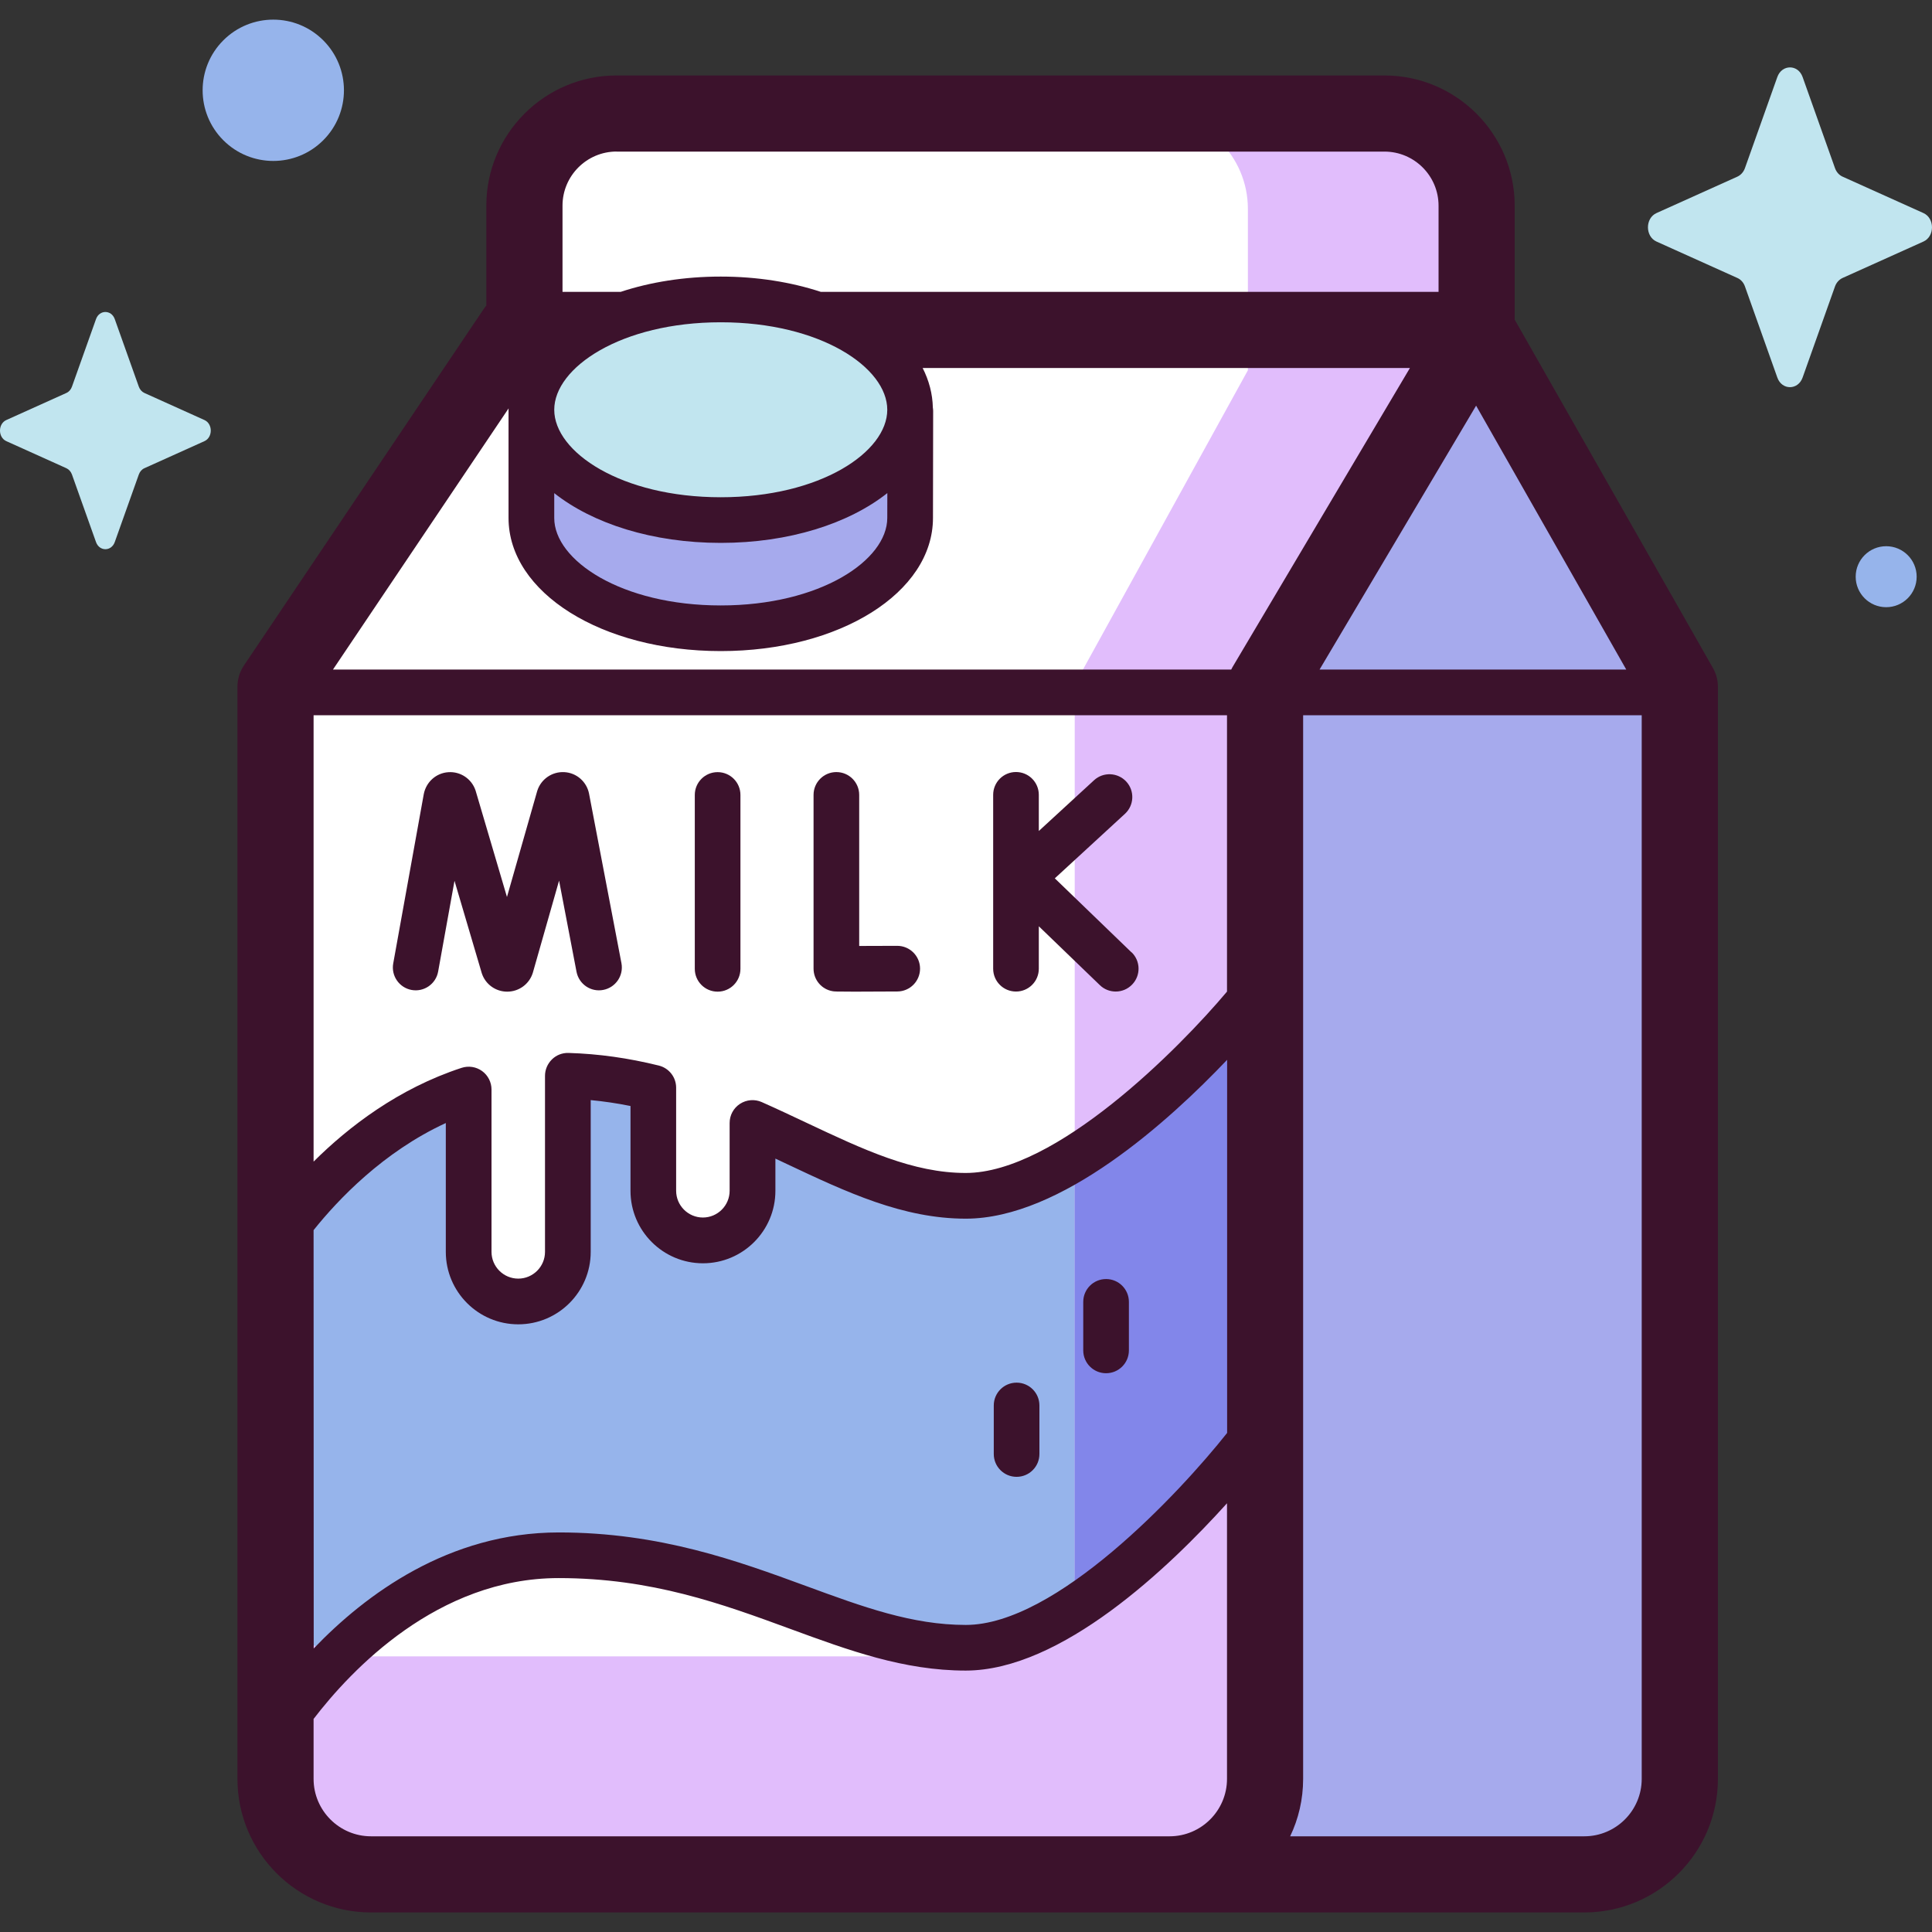 <!-- Generated by IcoMoon.io -->
<svg version="1.1" xmlns="http://www.w3.org/2000/svg" width="32" height="32" viewBox="0 0 32 32">
<rect x="0" y="0" width="32" height="32" fill="#333333" stroke="none"/>
<title>milk-box</title>
<path fill="#a6aaed" d="M24.46 5.465l-3.491 5.91v18.474l-1.597 1.197h6.869c0.873 0 1.581-0.708 1.581-1.581v-18.089z"></path>
<path fill="#fff" d="M24.458 5.468l0.002-0.004h-0.002v-2.058c0-0.843-0.683-1.526-1.526-1.526h-12.719c-0.843 0-1.526 0.683-1.526 1.526v2.058h-0.148l-3.975 5.91v18.089c0 0.873 0.708 1.581 1.581 1.581h13.227c0.873 0 1.581-0.708 1.581-1.581v-18.089z"></path>
<path fill="#96b4eb" d="M4.529 28.766s1.762-3.007 4.725-3.007 4.648 1.532 6.742 1.532 4.733-3.462 4.733-3.462v-7.302s-2.639 3.279-4.733 3.279c-1.196 0-2.275-0.649-3.532-1.206v1.123c0 0.454-0.368 0.821-0.821 0.821s-0.821-0.368-0.821-0.821v-1.707c-0.441-0.109-0.91-0.183-1.415-0.198v2.916c0 0.454-0.368 0.821-0.821 0.821s-0.821-0.368-0.821-0.821v-2.689c-2.070 0.676-3.233 2.605-3.233 2.605z"></path>
<path fill="#e1bdfc" d="M24.811 3.461c0-0.873-0.707-1.58-1.58-1.58h-4.142c0.873 0 1.58 0.707 1.58 1.58v2.672l-2.868 5.204v14.74c0 0.75-0.572 1.358-1.277 1.358h-10.683c-0.705 0-1.277-0.608-1.277-1.358v3.387c0 0.873 0.708 1.581 1.581 1.581h13.227c0.873 0 1.581-0.708 1.581-1.581v-18.089l2.581-4.35z"></path>
<path fill="#8286ea" d="M17.801 19.187v6.89c0 0.24-0.059 0.466-0.162 0.662 1.618-0.978 3.090-2.909 3.090-2.909v-7.302c0 0-1.375 1.708-2.927 2.659z"></path>
<path fill="#a6aaed" d="M15.075 8.579c0 1.009-1.404 1.827-3.137 1.827s-3.137-0.818-3.137-1.827l0-1.786 6.276 0.014z"></path>
<path fill="#c1e5ef" d="M15.075 6.787c0 1.009-1.404 1.827-3.137 1.827s-3.137-0.818-3.137-1.827c0-1.009 1.404-1.827 3.137-1.827s3.137 0.818 3.137 1.827z"></path>
<path fill="#c1e5ef" d="M29.857 1.276l0.536 1.508c0.023 0.065 0.068 0.116 0.126 0.142l1.339 0.603c0.189 0.085 0.189 0.387 0 0.472l-1.339 0.603c-0.057 0.026-0.103 0.077-0.126 0.141l-0.536 1.508c-0.076 0.213-0.344 0.213-0.419 0l-0.536-1.508c-0.023-0.065-0.068-0.116-0.126-0.141l-1.339-0.603c-0.189-0.085-0.189-0.387 0-0.472l1.339-0.603c0.057-0.026 0.103-0.077 0.126-0.142l0.536-1.508c0.076-0.213 0.344-0.213 0.419 0z"></path>
<path fill="#96b4eb" d="M5.354 0.668c0.457 0.457 0.457 1.198 0 1.655s-1.198 0.457-1.655 0c-0.457-0.457-0.457-1.198 0-1.655s1.198-0.457 1.655 0z"></path>
<path fill="#96b4eb" d="M31.746 9.552c0 0.279-0.226 0.505-0.505 0.505s-0.505-0.226-0.505-0.505 0.226-0.505 0.505-0.505c0.279 0 0.505 0.226 0.505 0.505z"></path>
<path fill="#c1e5ef" d="M1.901 5.286l0.398 1.118c0.017 0.048 0.051 0.086 0.093 0.105l0.994 0.448c0.14 0.063 0.14 0.287 0 0.35l-0.994 0.448c-0.043 0.019-0.076 0.057-0.093 0.105l-0.398 1.118c-0.056 0.158-0.255 0.158-0.311 0l-0.398-1.118c-0.017-0.048-0.051-0.086-0.093-0.105l-0.994-0.448c-0.14-0.063-0.14-0.287 0-0.35l0.994-0.448c0.043-0.019 0.076-0.057 0.093-0.105l0.398-1.118c0.056-0.158 0.255-0.158 0.311 0z"></path>
<path fill="#3c122c" d="M16.838 24.461c-0.209 0-0.378-0.169-0.378-0.378v-0.804c0-0.209 0.169-0.378 0.378-0.378s0.378 0.169 0.378 0.378v0.804c0 0.209-0.169 0.378-0.378 0.378z"></path>
<path fill="#3c122c" d="M18.32 22.745c-0.209 0-0.378-0.169-0.378-0.378v-0.804c0-0.209 0.169-0.378 0.378-0.378s0.378 0.169 0.378 0.378v0.804c0 0.209-0.169 0.378-0.378 0.378z"></path>
<path fill="#3c122c" d="M28.371 11.063l-3.283-5.769v-1.887c0-1.189-0.968-2.157-2.157-2.157h-12.719c-1.189 0-2.157 0.967-2.157 2.157v1.654c-0.014 0.017-0.028 0.034-0.040 0.052l-3.975 5.91c-0.070 0.104-0.107 0.226-0.107 0.352v18.089c0 1.22 0.992 2.212 2.212 2.212h20.097c1.22 0 2.212-0.992 2.212-2.212v-18.089c-0-0.109-0.029-0.217-0.083-0.312zM24.449 6.719l2.487 4.371h-5.080zM10.212 2.511h12.719c0.494 0 0.896 0.402 0.896 0.896v1.427h-10.232c-0.491-0.161-1.054-0.253-1.657-0.253s-1.166 0.091-1.657 0.253h-0.964v-1.428c-0-0.494 0.402-0.896 0.896-0.896zM14.696 6.787c0 0.7-1.108 1.449-2.758 1.449s-2.758-0.749-2.758-1.449 1.108-1.449 2.758-1.449c1.65 0 2.758 0.749 2.758 1.449zM9.18 8.168c0.639 0.505 1.628 0.824 2.758 0.824s2.12-0.319 2.759-0.825l-0.001 0.411v0.001c0 0.7-1.108 1.449-2.758 1.449s-2.758-0.749-2.758-1.448zM8.424 6.764c-0 0.008-0.001 0.015-0.001 0.022 0 0.003 0 0.005 0 0.008l-0 1.785c0 1.236 1.544 2.205 3.515 2.205s3.515-0.969 3.515-2.205l0.003-1.771c0-0.019-0.002-0.038-0.005-0.056-0.005-0.23-0.064-0.45-0.169-0.657h8.071l-2.941 4.958c-0.007 0.012-0.012 0.025-0.019 0.037h-14.878zM5.194 20.375c0.404-0.505 1.154-1.297 2.19-1.774v2.134c0 0.662 0.538 1.2 1.2 1.2s1.2-0.538 1.2-1.2v-2.514c0.219 0.021 0.438 0.053 0.659 0.098v1.405c0 0.662 0.538 1.2 1.2 1.2s1.2-0.538 1.2-1.2v-0.534c0.066 0.031 0.131 0.061 0.195 0.092 0.986 0.465 1.918 0.903 2.959 0.903 1.58 0 3.367-1.62 4.328-2.631v6.18c-0.792 0.999-2.834 3.18-4.328 3.18-0.889 0-1.702-0.298-2.644-0.644-1.135-0.416-2.421-0.888-4.098-0.888-1.824 0-3.205 1.031-4.059 1.922zM20.323 16.424c-0.798 0.949-2.835 3.004-4.328 3.004-0.872 0-1.69-0.385-2.636-0.831-0.24-0.113-0.487-0.23-0.742-0.343-0.117-0.052-0.252-0.041-0.36 0.029s-0.172 0.189-0.172 0.317v1.123c0 0.244-0.199 0.443-0.443 0.443s-0.443-0.199-0.443-0.443v-1.707c0-0.174-0.118-0.325-0.287-0.367-0.506-0.125-0.995-0.194-1.495-0.209-0.104-0.003-0.202 0.035-0.275 0.107s-0.115 0.169-0.115 0.272v2.916c0 0.244-0.199 0.443-0.443 0.443s-0.443-0.199-0.443-0.443v-2.689c0-0.121-0.058-0.235-0.156-0.306s-0.224-0.091-0.34-0.053c-1.048 0.343-1.872 0.977-2.451 1.553v-7.393h15.129v4.578zM13.014 30.415h-6.869c-0.524 0-0.951-0.427-0.951-0.951v-0.993c0.618-0.807 2.052-2.333 4.059-2.333 1.542 0 2.709 0.428 3.837 0.842 0.967 0.355 1.881 0.69 2.905 0.69 1.581 0 3.365-1.703 4.328-2.771v4.565c0 0.524-0.427 0.951-0.951 0.951zM26.242 30.415h-4.873c0.138-0.288 0.215-0.611 0.215-0.951v-17.617h5.608v17.617c0 0.524-0.427 0.951-0.951 0.951z"></path>
<path fill="#3c122c" d="M8.401 16.425c-0.191 0-0.36-0.121-0.42-0.302-0.002-0.004-0.003-0.009-0.004-0.013l-0.449-1.521-0.271 1.503c-0.037 0.206-0.234 0.342-0.439 0.305s-0.342-0.234-0.305-0.439l0.506-2.805c0.039-0.202 0.206-0.35 0.407-0.363 0.202-0.014 0.386 0.111 0.45 0.301 0.002 0.004 0.003 0.009 0.004 0.013l0.517 1.753 0.499-1.749c0.001-0.004 0.003-0.009 0.004-0.013 0.062-0.191 0.245-0.317 0.447-0.306s0.369 0.157 0.409 0.354l0.537 2.81c0.039 0.205-0.095 0.403-0.301 0.443s-0.403-0.095-0.443-0.3l-0.289-1.51-0.433 1.52c-0.001 0.004-0.003 0.009-0.004 0.013-0.059 0.182-0.228 0.305-0.42 0.306-0.001 0-0.001 0-0.002 0z"></path>
<path fill="#3c122c" d="M14.155 16.425c-0.319 0-0.339-0.003-0.366-0.008-0.182-0.031-0.314-0.189-0.314-0.373v-2.878c0-0.209 0.169-0.378 0.378-0.378s0.378 0.169 0.378 0.378v2.502c0.196-0 0.436-0.001 0.628-0.002h0.002c0.208 0 0.377 0.168 0.378 0.376s-0.167 0.379-0.376 0.38c-0.329 0.002-0.553 0.003-0.708 0.003z"></path>
<path fill="#3c122c" d="M18.741 15.774l-1.27-1.226 1.161-1.068c0.154-0.141 0.164-0.381 0.023-0.534s-0.381-0.164-0.534-0.023l-0.915 0.841v-0.599c0-0.209-0.169-0.378-0.378-0.378s-0.378 0.169-0.378 0.378v2.88c0 0.209 0.169 0.378 0.378 0.378s0.378-0.169 0.378-0.378v-0.703l1.011 0.975c0.073 0.071 0.168 0.106 0.263 0.106 0.099 0 0.198-0.039 0.272-0.116 0.145-0.15 0.141-0.39-0.010-0.535z"></path>
<path fill="#3c122c" d="M11.886 16.425c-0.209 0-0.378-0.169-0.378-0.378v-2.88c0-0.209 0.169-0.378 0.378-0.378s0.378 0.169 0.378 0.378v2.88c0 0.209-0.169 0.378-0.378 0.378z"></path>
</svg>
